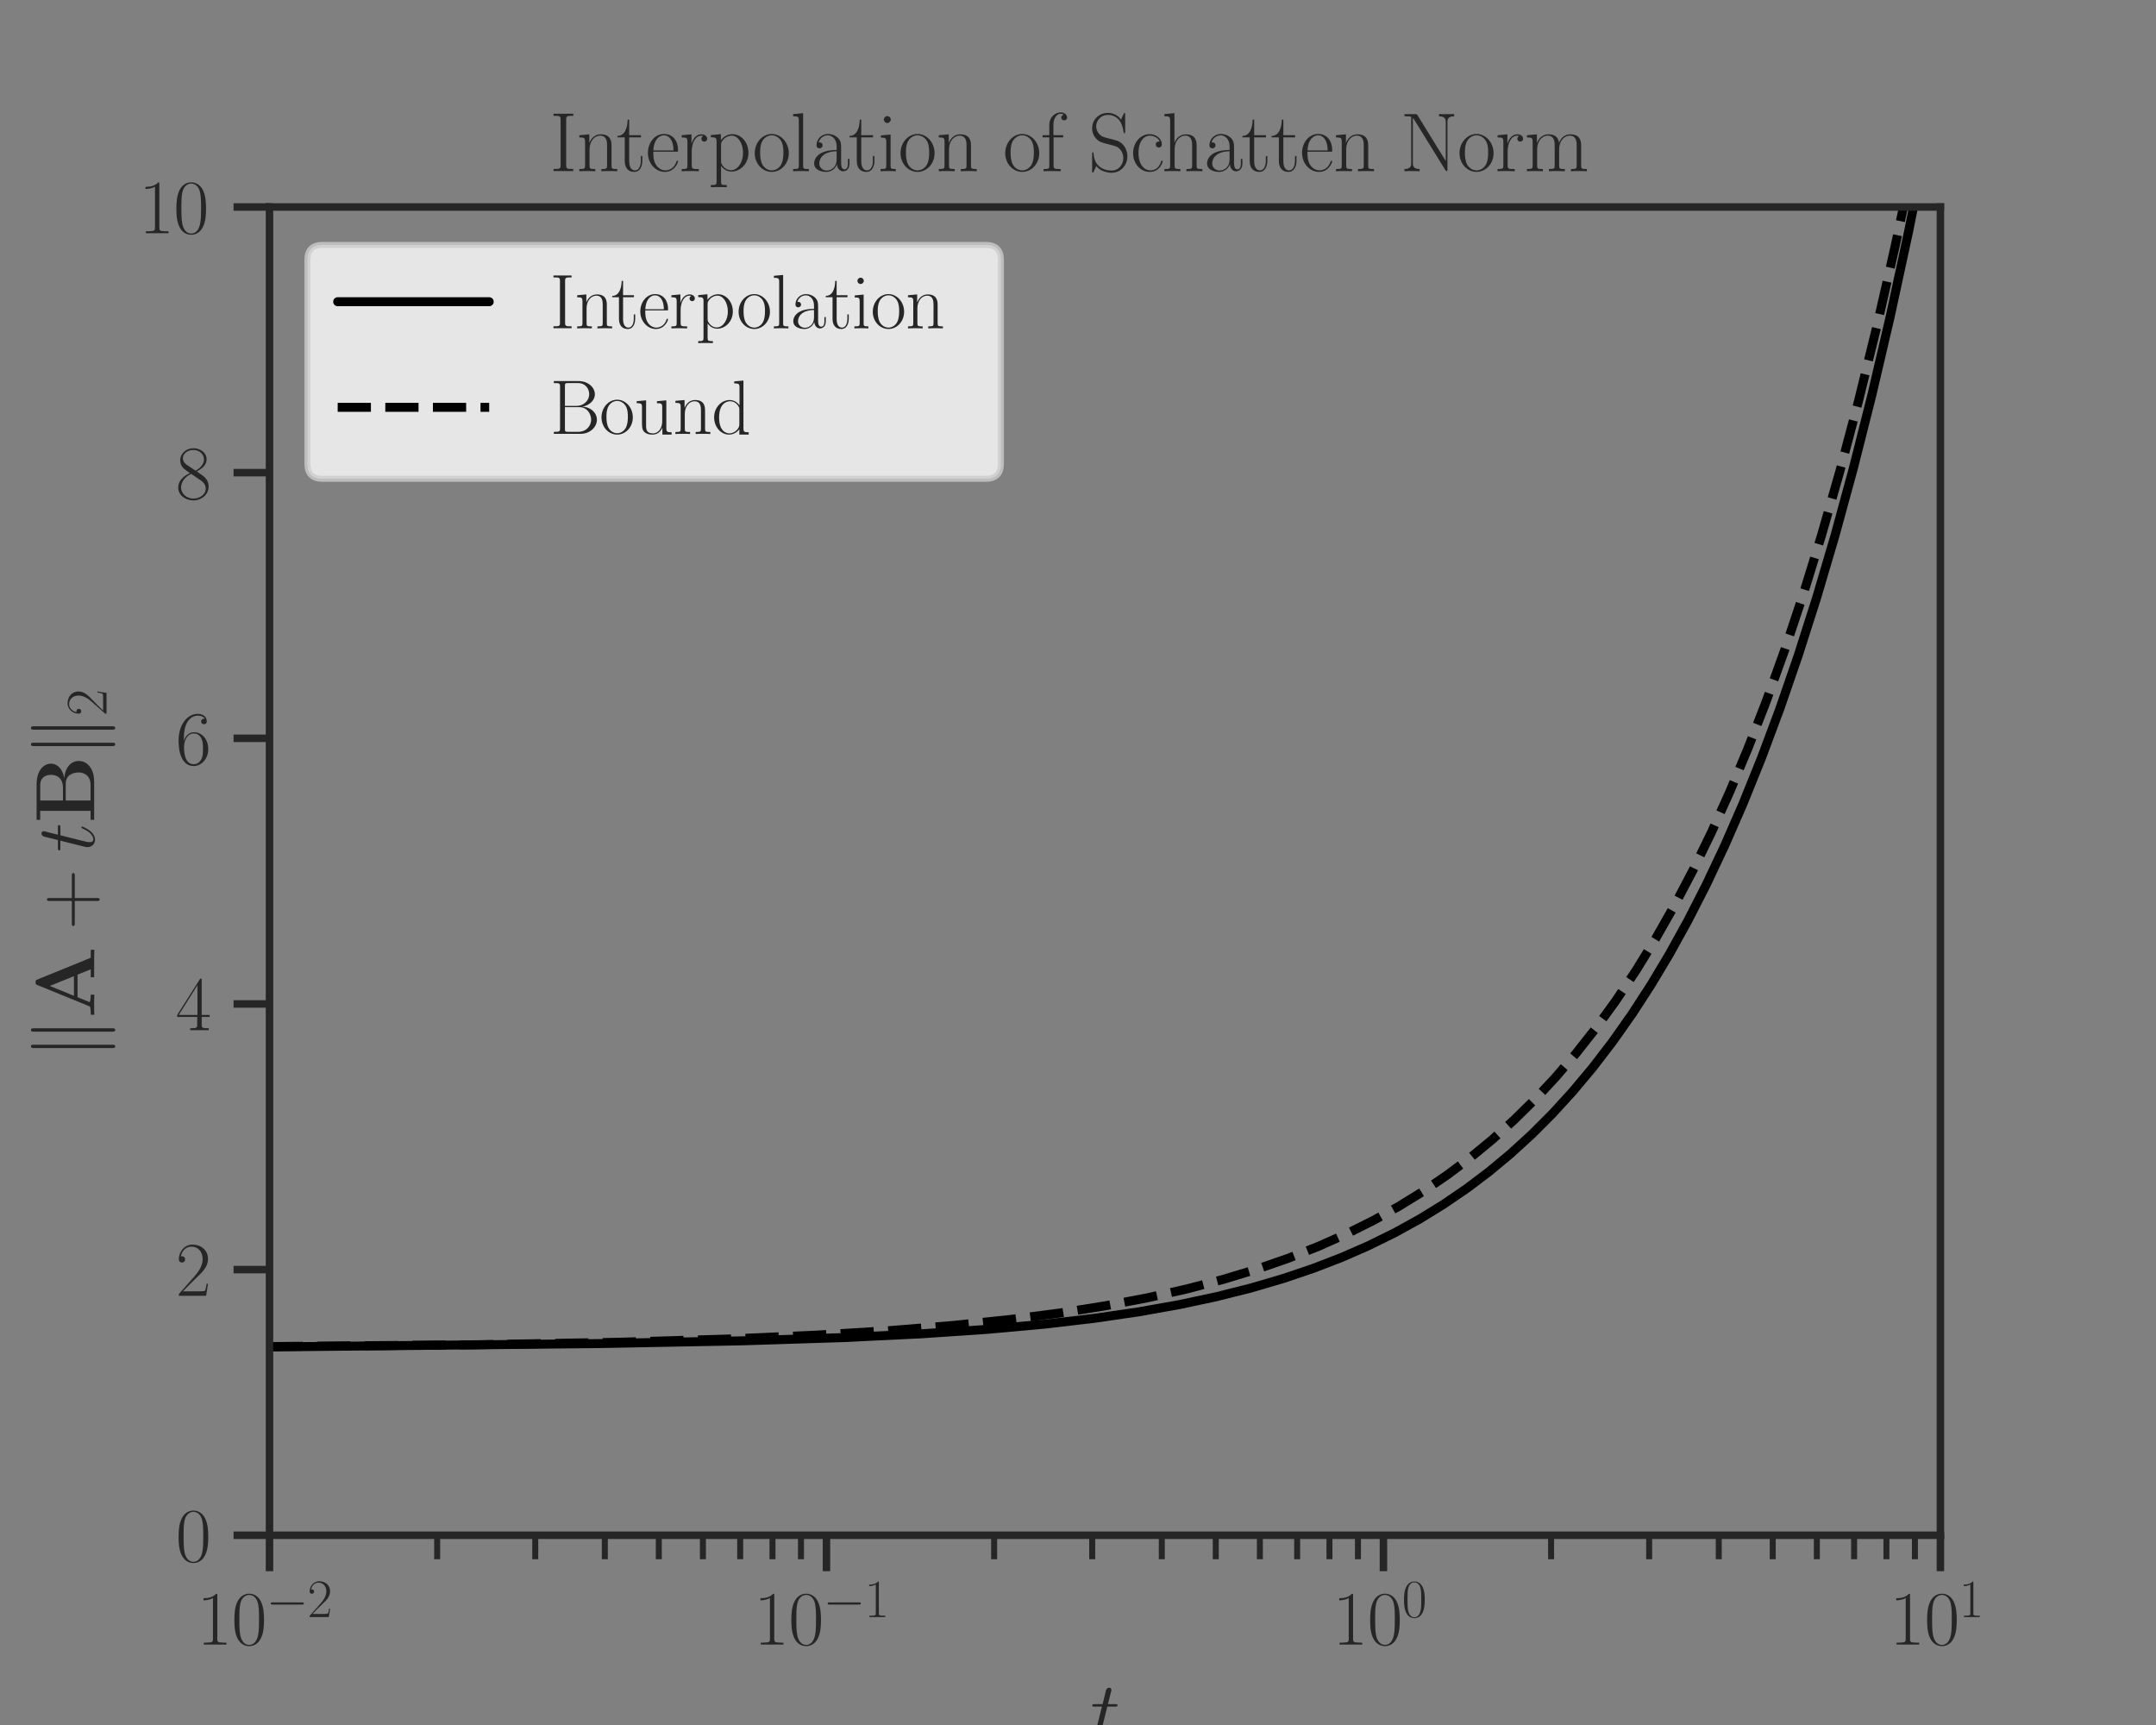 <?xml version="1.0" encoding="UTF-8" standalone="no"?>
<svg
   height="288pt"
   version="1.1"
   viewBox="0 0 360 288"
   width="360pt"
   id="svg506"
   sodipodi:docname="interpolate_chatten_bound.svg"
   inkscape:version="1.1.2 (0a00cf5339, 2022-02-04)"
   inkscape:export-filename="/home/sia/interpolate_chatten_bound.png"
   inkscape:export-xdpi="500"
   inkscape:export-ydpi="500"
   xmlns:inkscape="http://www.inkscape.org/namespaces/inkscape"
   xmlns:sodipodi="http://sodipodi.sourceforge.net/DTD/sodipodi-0.dtd"
   xmlns:xlink="http://www.w3.org/1999/xlink"
   xmlns="http://www.w3.org/2000/svg"
   xmlns:svg="http://www.w3.org/2000/svg"
   xmlns:rdf="http://www.w3.org/1999/02/22-rdf-syntax-ns#"
   xmlns:cc="http://creativecommons.org/ns#"
   xmlns:dc="http://purl.org/dc/elements/1.1/">
  <rect x="0" y="0" width="360" height="288" fill="#808080" stroke="none"/>
  <sodipodi:namedview
     id="namedview508"
     pagecolor="#ffffff"
     bordercolor="#666666"
     borderopacity="1.0"
     inkscape:pageshadow="2"
     inkscape:pageopacity="0.0"
     inkscape:pagecheckerboard="0"
     inkscape:document-units="pt"
     showgrid="false"
     inkscape:zoom="1.7760417"
     inkscape:cx="221.27859"
     inkscape:cy="192"
     inkscape:window-width="1920"
     inkscape:window-height="1006"
     inkscape:window-x="0"
     inkscape:window-y="25"
     inkscape:window-maximized="1"
     inkscape:current-layer="svg506" />
  <defs
     id="defs6">
    <style
       type="text/css"
       id="style4">*{stroke-linecap:butt;stroke-linejoin:round;}</style>
  </defs>
  <g
     id="patch_1"
     transform="translate(0,6)"
     style="fill:none;stroke:none">
    <path
       d="M 0,288 H 360 V 0 H 0 Z"
       style="fill:none;stroke:none"
       id="path8" />
  </g>
  <g
     id="matplotlib.axis_1">
    <g
       id="xtick_1">
      <g
         id="line2d_1">
        <defs
           id="defs15">
          <path
             d="M 0,0 V 6"
             id="m9ce6e51064"
             style="stroke:#262626;stroke-width:1.25" />
        </defs>
        <g
           id="g19">
          <use
             style="fill:#262626;stroke:#262626;stroke-width:1.25"
             x="45"
             xlink:href="#m9ce6e51064"
             y="256.32"
             id="use17"
             width="100%"
             height="100%" />
        </g>
      </g>
      <g
         id="text_1">
        <!-- $\mathdefault{10^{-2}}$ -->
        <g
           style="fill:#262626"
           transform="matrix(0.127,0,0,-0.127,32.841,274.572)"
           id="g36">
          <defs
             id="defs26">
            <path
               d="m 1702,4058 c 0,134 -6,134 -96,134 -249,-276 -627,-365 -985,-365 -19,0 -51,0 -58,-19 -6,-13 -6,-26 -6,-160 198,0 531,38 787,191 V 461 C 1344,236 1331,160 781,160 H 589 V 0 c 307,0 627,0 934,0 307,0 627,0 935,0 v 160 h -192 c -551,0 -564,70 -564,298 z"
               id="CMR17-31"
               transform="scale(0.016)" />
            <path
               d="m 2688,2025 c 0,391 -6,1055 -275,1566 -237,448 -615,607 -947,607 -308,0 -698,-140 -941,-601 C 269,3118 243,2524 243,2025 c 0,-364 7,-919 205,-1406 275,-658 768,-747 1018,-747 294,0 742,121 1004,728 192,442 218,959 218,1425 z M 1466,-26 c -410,0 -653,351 -743,838 -70,376 -70,926 -70,1284 0,492 0,901 83,1291 122,542 480,709 730,709 262,0 601,-173 723,-696 83,-364 89,-793 89,-1304 0,-416 0,-927 -76,-1304 C 2067,95 1690,-26 1466,-26 Z"
               id="CMR17-30"
               transform="scale(0.016)" />
            <path
               d="m 4218,1472 c 108,0 224,0 224,128 0,128 -116,128 -224,128 H 755 c -109,0 -224,0 -224,-128 0,-128 115,-128 224,-128 z"
               id="CMSY10-0"
               transform="scale(0.016)" />
            <path
               d="M 2669,989 H 2554 C 2490,536 2438,459 2413,420 2381,369 1920,369 1830,369 H 602 c 230,250 678,703 1222,1228 390,370 845,805 845,1438 0,755 -602,1189 -1274,1189 -704,0 -1133,-620 -1133,-1194 0,-250 186,-282 263,-282 64,0 256,39 256,262 0,197 -167,254 -256,254 -39,0 -77,-6 -103,-19 122,545 493,813 884,813 556,0 921,-441 921,-1023 0,-556 -326,-1035 -691,-1451 L 262,146 V 0 h 2253 z"
               id="CMR17-32"
               transform="scale(0.016)" />
          </defs>
          <use
             transform="scale(0.996)"
             xlink:href="#CMR17-31"
             id="use28"
             x="0"
             y="0"
             width="100%"
             height="100%" />
          <use
             transform="matrix(0.996,0,0,0.996,45.69,0)"
             xlink:href="#CMR17-30"
             id="use30"
             x="0"
             y="0"
             width="100%"
             height="100%" />
          <use
             transform="matrix(0.697,0,0,0.697,91.381,36.154)"
             xlink:href="#CMSY10-0"
             id="use32"
             x="0"
             y="0"
             width="100%"
             height="100%" />
          <use
             transform="matrix(0.697,0,0,0.697,145.622,36.154)"
             xlink:href="#CMR17-32"
             id="use34"
             x="0"
             y="0"
             width="100%"
             height="100%" />
        </g>
      </g>
    </g>
    <g
       id="xtick_2">
      <g
         id="line2d_2">
        <g
           id="g42">
          <use
             style="fill:#262626;stroke:#262626;stroke-width:1.25"
             x="138"
             xlink:href="#m9ce6e51064"
             y="256.32"
             id="use40"
             width="100%"
             height="100%" />
        </g>
      </g>
      <g
         id="text_2">
        <!-- $\mathdefault{10^{-1}}$ -->
        <g
           style="fill:#262626"
           transform="matrix(0.127,0,0,-0.127,125.841,274.572)"
           id="g53">
          <use
             transform="scale(0.996)"
             xlink:href="#CMR17-31"
             id="use45"
             x="0"
             y="0"
             width="100%"
             height="100%" />
          <use
             transform="matrix(0.996,0,0,0.996,45.69,0)"
             xlink:href="#CMR17-30"
             id="use47"
             x="0"
             y="0"
             width="100%"
             height="100%" />
          <use
             transform="matrix(0.697,0,0,0.697,91.381,36.154)"
             xlink:href="#CMSY10-0"
             id="use49"
             x="0"
             y="0"
             width="100%"
             height="100%" />
          <use
             transform="matrix(0.697,0,0,0.697,145.622,36.154)"
             xlink:href="#CMR17-31"
             id="use51"
             x="0"
             y="0"
             width="100%"
             height="100%" />
        </g>
      </g>
    </g>
    <g
       id="xtick_3">
      <g
         id="line2d_3">
        <g
           id="g59">
          <use
             style="fill:#262626;stroke:#262626;stroke-width:1.25"
             x="231"
             xlink:href="#m9ce6e51064"
             y="256.32"
             id="use57"
             width="100%"
             height="100%" />
        </g>
      </g>
      <g
         id="text_3">
        <!-- $\mathdefault{10^{0}}$ -->
        <g
           style="fill:#262626"
           transform="matrix(0.127,0,0,-0.127,222.487,274.572)"
           id="g68">
          <use
             transform="scale(0.996)"
             xlink:href="#CMR17-31"
             id="use62"
             x="0"
             y="0"
             width="100%"
             height="100%" />
          <use
             transform="matrix(0.996,0,0,0.996,45.69,0)"
             xlink:href="#CMR17-30"
             id="use64"
             x="0"
             y="0"
             width="100%"
             height="100%" />
          <use
             transform="matrix(0.697,0,0,0.697,91.381,36.154)"
             xlink:href="#CMR17-30"
             id="use66"
             x="0"
             y="0"
             width="100%"
             height="100%" />
        </g>
      </g>
    </g>
    <g
       id="xtick_4">
      <g
         id="line2d_4">
        <g
           id="g74">
          <use
             style="fill:#262626;stroke:#262626;stroke-width:1.25"
             x="324"
             xlink:href="#m9ce6e51064"
             y="256.32"
             id="use72"
             width="100%"
             height="100%" />
        </g>
      </g>
      <g
         id="text_4">
        <!-- $\mathdefault{10^{1}}$ -->
        <g
           style="fill:#262626"
           transform="matrix(0.127,0,0,-0.127,315.487,274.572)"
           id="g83">
          <use
             transform="scale(0.996)"
             xlink:href="#CMR17-31"
             id="use77"
             x="0"
             y="0"
             width="100%"
             height="100%" />
          <use
             transform="matrix(0.996,0,0,0.996,45.69,0)"
             xlink:href="#CMR17-30"
             id="use79"
             x="0"
             y="0"
             width="100%"
             height="100%" />
          <use
             transform="matrix(0.697,0,0,0.697,91.381,36.154)"
             xlink:href="#CMR17-31"
             id="use81"
             x="0"
             y="0"
             width="100%"
             height="100%" />
        </g>
      </g>
    </g>
    <g
       id="xtick_5">
      <g
         id="line2d_5">
        <defs
           id="defs88">
          <path
             d="M 0,0 V 4"
             id="mafb0319ab3"
             style="stroke:#262626" />
        </defs>
        <g
           id="g92">
          <use
             style="fill:#262626;stroke:#262626"
             x="72.996"
             xlink:href="#mafb0319ab3"
             y="256.32"
             id="use90"
             width="100%"
             height="100%" />
        </g>
      </g>
    </g>
    <g
       id="xtick_6">
      <g
         id="line2d_6">
        <g
           id="g98">
          <use
             style="fill:#262626;stroke:#262626"
             x="89.372"
             xlink:href="#mafb0319ab3"
             y="256.32"
             id="use96"
             width="100%"
             height="100%" />
        </g>
      </g>
    </g>
    <g
       id="xtick_7">
      <g
         id="line2d_7">
        <g
           id="g104">
          <use
             style="fill:#262626;stroke:#262626"
             x="100.992"
             xlink:href="#mafb0319ab3"
             y="256.32"
             id="use102"
             width="100%"
             height="100%" />
        </g>
      </g>
    </g>
    <g
       id="xtick_8">
      <g
         id="line2d_8">
        <g
           id="g110">
          <use
             style="fill:#262626;stroke:#262626"
             x="110.004"
             xlink:href="#mafb0319ab3"
             y="256.32"
             id="use108"
             width="100%"
             height="100%" />
        </g>
      </g>
    </g>
    <g
       id="xtick_9">
      <g
         id="line2d_9">
        <g
           id="g116">
          <use
             style="fill:#262626;stroke:#262626"
             x="117.368"
             xlink:href="#mafb0319ab3"
             y="256.32"
             id="use114"
             width="100%"
             height="100%" />
        </g>
      </g>
    </g>
    <g
       id="xtick_10">
      <g
         id="line2d_10">
        <g
           id="g122">
          <use
             style="fill:#262626;stroke:#262626"
             x="123.594"
             xlink:href="#mafb0319ab3"
             y="256.32"
             id="use120"
             width="100%"
             height="100%" />
        </g>
      </g>
    </g>
    <g
       id="xtick_11">
      <g
         id="line2d_11">
        <g
           id="g128">
          <use
             style="fill:#262626;stroke:#262626"
             x="128.987"
             xlink:href="#mafb0319ab3"
             y="256.32"
             id="use126"
             width="100%"
             height="100%" />
        </g>
      </g>
    </g>
    <g
       id="xtick_12">
      <g
         id="line2d_12">
        <g
           id="g134">
          <use
             style="fill:#262626;stroke:#262626"
             x="133.745"
             xlink:href="#mafb0319ab3"
             y="256.32"
             id="use132"
             width="100%"
             height="100%" />
        </g>
      </g>
    </g>
    <g
       id="xtick_13">
      <g
         id="line2d_13">
        <g
           id="g140">
          <use
             style="fill:#262626;stroke:#262626"
             x="165.996"
             xlink:href="#mafb0319ab3"
             y="256.32"
             id="use138"
             width="100%"
             height="100%" />
        </g>
      </g>
    </g>
    <g
       id="xtick_14">
      <g
         id="line2d_14">
        <g
           id="g146">
          <use
             style="fill:#262626;stroke:#262626"
             x="182.372"
             xlink:href="#mafb0319ab3"
             y="256.32"
             id="use144"
             width="100%"
             height="100%" />
        </g>
      </g>
    </g>
    <g
       id="xtick_15">
      <g
         id="line2d_15">
        <g
           id="g152">
          <use
             style="fill:#262626;stroke:#262626"
             x="193.992"
             xlink:href="#mafb0319ab3"
             y="256.32"
             id="use150"
             width="100%"
             height="100%" />
        </g>
      </g>
    </g>
    <g
       id="xtick_16">
      <g
         id="line2d_16">
        <g
           id="g158">
          <use
             style="fill:#262626;stroke:#262626"
             x="203.004"
             xlink:href="#mafb0319ab3"
             y="256.32"
             id="use156"
             width="100%"
             height="100%" />
        </g>
      </g>
    </g>
    <g
       id="xtick_17">
      <g
         id="line2d_17">
        <g
           id="g164">
          <use
             style="fill:#262626;stroke:#262626"
             x="210.368"
             xlink:href="#mafb0319ab3"
             y="256.32"
             id="use162"
             width="100%"
             height="100%" />
        </g>
      </g>
    </g>
    <g
       id="xtick_18">
      <g
         id="line2d_18">
        <g
           id="g170">
          <use
             style="fill:#262626;stroke:#262626"
             x="216.594"
             xlink:href="#mafb0319ab3"
             y="256.32"
             id="use168"
             width="100%"
             height="100%" />
        </g>
      </g>
    </g>
    <g
       id="xtick_19">
      <g
         id="line2d_19">
        <g
           id="g176">
          <use
             style="fill:#262626;stroke:#262626"
             x="221.987"
             xlink:href="#mafb0319ab3"
             y="256.32"
             id="use174"
             width="100%"
             height="100%" />
        </g>
      </g>
    </g>
    <g
       id="xtick_20">
      <g
         id="line2d_20">
        <g
           id="g182">
          <use
             style="fill:#262626;stroke:#262626"
             x="226.745"
             xlink:href="#mafb0319ab3"
             y="256.32"
             id="use180"
             width="100%"
             height="100%" />
        </g>
      </g>
    </g>
    <g
       id="xtick_21">
      <g
         id="line2d_21">
        <g
           id="g188">
          <use
             style="fill:#262626;stroke:#262626"
             x="258.996"
             xlink:href="#mafb0319ab3"
             y="256.32"
             id="use186"
             width="100%"
             height="100%" />
        </g>
      </g>
    </g>
    <g
       id="xtick_22">
      <g
         id="line2d_22">
        <g
           id="g194">
          <use
             style="fill:#262626;stroke:#262626"
             x="275.372"
             xlink:href="#mafb0319ab3"
             y="256.32"
             id="use192"
             width="100%"
             height="100%" />
        </g>
      </g>
    </g>
    <g
       id="xtick_23">
      <g
         id="line2d_23">
        <g
           id="g200">
          <use
             style="fill:#262626;stroke:#262626"
             x="286.992"
             xlink:href="#mafb0319ab3"
             y="256.32"
             id="use198"
             width="100%"
             height="100%" />
        </g>
      </g>
    </g>
    <g
       id="xtick_24">
      <g
         id="line2d_24">
        <g
           id="g206">
          <use
             style="fill:#262626;stroke:#262626"
             x="296.004"
             xlink:href="#mafb0319ab3"
             y="256.32"
             id="use204"
             width="100%"
             height="100%" />
        </g>
      </g>
    </g>
    <g
       id="xtick_25">
      <g
         id="line2d_25">
        <g
           id="g212">
          <use
             style="fill:#262626;stroke:#262626"
             x="303.368"
             xlink:href="#mafb0319ab3"
             y="256.32"
             id="use210"
             width="100%"
             height="100%" />
        </g>
      </g>
    </g>
    <g
       id="xtick_26">
      <g
         id="line2d_26">
        <g
           id="g218">
          <use
             style="fill:#262626;stroke:#262626"
             x="309.594"
             xlink:href="#mafb0319ab3"
             y="256.32"
             id="use216"
             width="100%"
             height="100%" />
        </g>
      </g>
    </g>
    <g
       id="xtick_27">
      <g
         id="line2d_27">
        <g
           id="g224">
          <use
             style="fill:#262626;stroke:#262626"
             x="314.987"
             xlink:href="#mafb0319ab3"
             y="256.32"
             id="use222"
             width="100%"
             height="100%" />
        </g>
      </g>
    </g>
    <g
       id="xtick_28">
      <g
         id="line2d_28">
        <g
           id="g230">
          <use
             style="fill:#262626;stroke:#262626"
             x="319.745"
             xlink:href="#mafb0319ab3"
             y="256.32"
             id="use228"
             width="100%"
             height="100%" />
        </g>
      </g>
    </g>
    <g
       id="text_5">
      <!-- $t$ -->
      <g
         style="fill:#262626"
         transform="matrix(0.138,0,0,-0.138,182.069,290.57)"
         id="g239">
        <defs
           id="defs235">
          <path
             d="m 1286,2566 h 589 c 122,0 186,0 186,115 0,71 -39,71 -167,71 h -563 l 237,940 c 26,89 26,102 26,148 0,103 -84,160 -167,160 -51,0 -198,-19 -249,-225 L 928,2752 H 326 c -128,0 -185,0 -185,-122 0,-64 45,-64 166,-64 H 877 L 454,881 C 403,658 384,594 384,511 384,211 595,-64 954,-64 c 646,0 992,932 992,976 0,39 -26,58 -64,58 -13,0 -39,0 -52,-26 -6,-6 -12,-13 -57,-115 C 1638,511 1344,64 973,64 781,64 768,224 768,364 c 0,6 0,128 19,204 z"
             id="CMMI12-74"
             transform="scale(0.016)" />
        </defs>
        <use
           transform="scale(0.996)"
           xlink:href="#CMMI12-74"
           id="use237"
           x="0"
           y="0"
           width="100%"
           height="100%" />
      </g>
    </g>
  </g>
  <g
     id="matplotlib.axis_2">
    <g
       id="ytick_1">
      <g
         id="line2d_29">
        <defs
           id="defs244">
          <path
             d="M 0,0 H -6"
             id="mb60e473371"
             style="stroke:#262626;stroke-width:1.25" />
        </defs>
        <g
           id="g248">
          <use
             style="fill:#262626;stroke:#262626;stroke-width:1.25"
             x="45"
             xlink:href="#mb60e473371"
             y="256.32"
             id="use246"
             width="100%"
             height="100%" />
        </g>
      </g>
      <g
         id="text_6">
        <!-- $\mathdefault{0}$ -->
        <g
           style="fill:#262626"
           transform="matrix(0.127,0,0,-0.127,29.33,260.696)"
           id="g253">
          <use
             transform="scale(0.996)"
             xlink:href="#CMR17-30"
             id="use251"
             x="0"
             y="0"
             width="100%"
             height="100%" />
        </g>
      </g>
    </g>
    <g
       id="ytick_2">
      <g
         id="line2d_30">
        <g
           id="g259">
          <use
             style="fill:#262626;stroke:#262626;stroke-width:1.25"
             x="45"
             xlink:href="#mb60e473371"
             y="211.968"
             id="use257"
             width="100%"
             height="100%" />
        </g>
      </g>
      <g
         id="text_7">
        <!-- $\mathdefault{2}$ -->
        <g
           style="fill:#262626"
           transform="matrix(0.127,0,0,-0.127,29.33,216.344)"
           id="g264">
          <use
             transform="scale(0.996)"
             xlink:href="#CMR17-32"
             id="use262"
             x="0"
             y="0"
             width="100%"
             height="100%" />
        </g>
      </g>
    </g>
    <g
       id="ytick_3">
      <g
         id="line2d_31">
        <g
           id="g270">
          <use
             style="fill:#262626;stroke:#262626;stroke-width:1.25"
             x="45"
             xlink:href="#mb60e473371"
             y="167.616"
             id="use268"
             width="100%"
             height="100%" />
        </g>
      </g>
      <g
         id="text_8">
        <!-- $\mathdefault{4}$ -->
        <g
           style="fill:#262626"
           transform="matrix(0.127,0,0,-0.127,29.33,171.992)"
           id="g278">
          <defs
             id="defs274">
            <path
               d="m 2150,4122 c 0,134 -6,134 -121,134 L 128,1254 V 1088 H 1779 V 457 c 0,-233 -13,-297 -461,-297 H 1197 V 0 c 205,0 550,0 768,0 217,0 563,0 768,0 v 160 h -122 c -448,0 -461,64 -461,297 v 631 h 653 v 166 H 2150 Z M 1798,3703 V 1254 H 256 Z"
               id="CMR17-34"
               transform="scale(0.016)" />
          </defs>
          <use
             transform="scale(0.996)"
             xlink:href="#CMR17-34"
             id="use276"
             x="0"
             y="0"
             width="100%"
             height="100%" />
        </g>
      </g>
    </g>
    <g
       id="ytick_4">
      <g
         id="line2d_32">
        <g
           id="g284">
          <use
             style="fill:#262626;stroke:#262626;stroke-width:1.25"
             x="45"
             xlink:href="#mb60e473371"
             y="123.264"
             id="use282"
             width="100%"
             height="100%" />
        </g>
      </g>
      <g
         id="text_9">
        <!-- $\mathdefault{6}$ -->
        <g
           style="fill:#262626"
           transform="matrix(0.127,0,0,-0.127,29.33,127.64)"
           id="g292">
          <defs
             id="defs288">
            <path
               d="m 678,2176 c 0,1514 717,1856 1133,1856 135,0 461,-23 589,-256 -102,0 -294,0 -294,-223 0,-172 140,-230 230,-230 58,0 230,25 230,237 0,394 -320,619 -761,619 -762,0 -1562,-789 -1562,-2195 0,-1731 723,-2112 1235,-2112 621,0 1210,555 1210,1411 0,798 -518,1379 -1171,1379 -391,0 -679,-255 -839,-702 z M 1478,25 c -787,0 -787,1175 -787,1411 0,460 218,1124 813,1124 109,0 422,0 634,-440 115,-250 115,-511 115,-831 0,-345 0,-599 -135,-855 C 1978,171 1773,25 1478,25 Z"
               id="CMR17-36"
               transform="scale(0.016)" />
          </defs>
          <use
             transform="scale(0.996)"
             xlink:href="#CMR17-36"
             id="use290"
             x="0"
             y="0"
             width="100%"
             height="100%" />
        </g>
      </g>
    </g>
    <g
       id="ytick_5">
      <g
         id="line2d_33">
        <g
           id="g298">
          <use
             style="fill:#262626;stroke:#262626;stroke-width:1.25"
             x="45"
             xlink:href="#mb60e473371"
             y="78.912"
             id="use296"
             width="100%"
             height="100%" />
        </g>
      </g>
      <g
         id="text_10">
        <!-- $\mathdefault{8}$ -->
        <g
           style="fill:#262626"
           transform="matrix(0.127,0,0,-0.127,29.33,83.288)"
           id="g306">
          <defs
             id="defs302">
            <path
               d="m 1741,2264 c 403,203 813,509 813,999 0,578 -564,916 -1082,916 -582,0 -1094,-420 -1094,-999 0,-159 38,-433 288,-675 64,-63 332,-254 505,-375 C 883,1983 211,1634 211,934 211,279 838,-128 1459,-128 c 685,0 1261,490 1261,1138 0,580 -390,847 -646,1019 z m -839,558 c -51,32 -307,229 -307,529 0,388 403,681 864,681 506,0 877,-356 877,-770 0,-593 -666,-931 -698,-931 -6,0 -12,0 -64,39 z M 2080,1519 c 96,-70 403,-279 403,-668 C 2483,381 2010,25 1472,25 890,25 448,438 448,940 c 0,503 390,922 832,1120 z"
               id="CMR17-38"
               transform="scale(0.016)" />
          </defs>
          <use
             transform="scale(0.996)"
             xlink:href="#CMR17-38"
             id="use304"
             x="0"
             y="0"
             width="100%"
             height="100%" />
        </g>
      </g>
    </g>
    <g
       id="ytick_6">
      <g
         id="line2d_34">
        <g
           id="g312">
          <use
             style="fill:#262626;stroke:#262626;stroke-width:1.25"
             x="45"
             xlink:href="#mb60e473371"
             y="34.56"
             id="use310"
             width="100%"
             height="100%" />
        </g>
      </g>
      <g
         id="text_11">
        <!-- $\mathdefault{10}$ -->
        <g
           style="fill:#262626"
           transform="matrix(0.127,0,0,-0.127,23.16,38.936)"
           id="g319">
          <use
             transform="scale(0.996)"
             xlink:href="#CMR17-31"
             id="use315"
             x="0"
             y="0"
             width="100%"
             height="100%" />
          <use
             transform="matrix(0.996,0,0,0.996,45.69,0)"
             xlink:href="#CMR17-30"
             id="use317"
             x="0"
             y="0"
             width="100%"
             height="100%" />
        </g>
      </g>
    </g>
    <g
       id="text_12">
      <!-- $\Vert \mathbf{A} + t \mathbf{B} \Vert_{2}$ -->
      <g
         style="fill:#262626"
         transform="matrix(0,-0.138,-0.138,0,15.723,176.846)"
         id="g343">
        <defs
           id="defs327">
          <path
             d="m 1103,4582 c 0,103 0,218 -128,218 -128,0 -128,-141 -128,-237 v -5926 c 0,-103 0,-237 128,-237 128,0 128,115 128,218 z m 1248,-19 c 0,103 0,237 -128,237 -128,0 -128,-115 -128,-218 v -5964 c 0,-103 0,-218 128,-218 128,0 128,141 128,237 z"
             id="CMSY10-6b"
             transform="scale(0.016)" />
          <path
             d="m 2931,4301 c -45,115 -57,147 -211,147 -160,0 -173,-32 -218,-147 L 915,413 C 870,311 870,299 691,279 531,260 506,260 365,260 H 250 V -13 C 416,0 800,0 986,0 c 172,0 640,0 787,-13 v 273 c -141,0 -384,0 -563,71 19,59 19,71 32,97 l 339,834 H 3296 L 3699,260 H 3098 V 0 c 204,0 825,0 1068,0 205,0 858,0 1018,-13 V 260 H 4576 Z M 2438,3367 3181,1536 H 1690 Z"
             id="CMBX12-41"
             transform="scale(0.016)" />
          <path
             d="m 2413,1472 h 1696 c 89,0 198,0 198,108 0,115 -102,115 -198,115 H 2413 v 1691 c 0,89 0,198 -109,198 -115,0 -115,-102 -115,-198 V 1695 H 493 c -90,0 -199,0 -199,-108 0,-115 103,-115 199,-115 H 2189 V -218 c 0,-89 0,-198 109,-198 115,0 115,102 115,198 z"
             id="CMR17-2b"
             transform="scale(0.016)" />
          <path
             d="M 250,4370 V 4096 H 928 V 273 H 250 V 0 h 2892 c 1056,0 1575,565 1575,1174 0,604 -531,1042 -1306,1099 922,173 1101,697 1101,997 0,588 -538,1100 -1562,1100 z M 1715,2368 v 1728 h 1159 c 659,0 793,-499 793,-820 0,-448 -249,-908 -998,-908 z m 0,-2095 v 1885 h 1274 c 749,0 857,-686 857,-971 0,-400 -217,-914 -953,-914 z"
             id="CMBX12-42"
             transform="scale(0.016)" />
        </defs>
        <use
           transform="scale(0.996)"
           xlink:href="#CMSY10-6b"
           id="use329"
           x="0"
           y="0"
           width="100%"
           height="100%" />
        <use
           transform="matrix(0.996,0,0,0.996,49.813,0)"
           xlink:href="#CMBX12-41"
           id="use331"
           x="0"
           y="0"
           width="100%"
           height="100%" />
        <use
           transform="matrix(0.996,0,0,0.996,156.589,0)"
           xlink:href="#CMR17-2b"
           id="use333"
           x="0"
           y="0"
           width="100%"
           height="100%" />
        <use
           transform="matrix(0.996,0,0,0.996,250.443,0)"
           xlink:href="#CMMI12-74"
           id="use335"
           x="0"
           y="0"
           width="100%"
           height="100%" />
        <use
           transform="matrix(0.996,0,0,0.996,285.669,0)"
           xlink:href="#CMBX12-42"
           id="use337"
           x="0"
           y="0"
           width="100%"
           height="100%" />
        <use
           transform="matrix(0.996,0,0,0.996,365.347,0)"
           xlink:href="#CMSY10-6b"
           id="use339"
           x="0"
           y="0"
           width="100%"
           height="100%" />
        <use
           transform="matrix(0.697,0,0,0.697,415.161,-14.944)"
           xlink:href="#CMR17-32"
           id="use341"
           x="0"
           y="0"
           width="100%"
           height="100%" />
      </g>
    </g>
  </g>
  <g
     id="line2d_35">
    <path
       clip-path="url(#p21b6207d47)"
       d="m 45,224.88 55.297,-0.564 23.739,-0.458 16.757,-0.537 13.126,-0.635 10.892,-0.739 9.495,-0.861 8.378,-0.978 7.541,-1.102 6.703,-1.195 6.144,-1.31 5.865,-1.476 5.306,-1.557 5.027,-1.698 4.748,-1.831 4.468,-1.952 4.468,-2.201 4.189,-2.317 3.91,-2.409 3.91,-2.673 3.631,-2.742 3.631,-3.017 3.631,-3.32 3.351,-3.358 3.351,-3.665 3.351,-3.999 3.351,-4.364 3.351,-4.76 3.072,-4.741 3.072,-5.132 3.072,-5.554 3.072,-6.011 3.072,-6.504 3.072,-7.036 3.072,-7.611 3.072,-8.231 3.072,-8.901 3.072,-9.625 3.072,-10.406 3.072,-11.249 3.072,-12.159 3.072,-13.141 3.072,-14.201 3.072,-15.345 L 324,11.388 v 0"
       style="fill:none;stroke:#000000;stroke-width:1.5;stroke-linecap:round"
       id="path347" />
  </g>
  <g
     id="line2d_36">
    <path
       clip-path="url(#p21b6207d47)"
       d="m 45,224.816 34.631,-0.301 23.739,-0.418 18.153,-0.534 14.802,-0.653 12.288,-0.757 10.613,-0.867 9.495,-0.994 8.378,-1.094 7.541,-1.198 6.982,-1.328 6.423,-1.442 6.144,-1.611 5.586,-1.693 5.306,-1.841 5.027,-1.982 4.748,-2.112 4.468,-2.228 4.189,-2.325 4.189,-2.579 3.91,-2.661 3.91,-2.931 3.631,-2.988 3.631,-3.269 3.631,-3.577 3.351,-3.6 3.351,-3.911 3.351,-4.249 3.351,-4.617 3.351,-5.016 3.351,-5.45 3.072,-5.41 3.072,-5.837 3.072,-6.298 3.072,-6.796 3.072,-7.333 3.072,-7.913 3.072,-8.538 3.072,-9.213 3.072,-9.941 3.072,-10.726 3.072,-11.574 3.072,-12.489 3.072,-13.476 3.072,-14.541 L 322.604,10.813 324,3.278 v 0"
       style="fill:none;stroke:#000000;stroke-width:1.5;stroke-dasharray:5.55, 2.4;stroke-dashoffset:0"
       id="path350" />
  </g>
  <g
     id="patch_3">
    <path
       d="M 45,256.32 V 34.56"
       style="fill:none;stroke:#262626;stroke-width:1.25;stroke-linecap:square;stroke-linejoin:miter"
       id="path353" />
  </g>
  <g
     id="patch_4">
    <path
       d="M 324,256.32 V 34.56"
       style="fill:none;stroke:#262626;stroke-width:1.25;stroke-linecap:square;stroke-linejoin:miter"
       id="path356" />
  </g>
  <g
     id="patch_5">
    <path
       d="M 45,256.32 H 324"
       style="fill:none;stroke:#262626;stroke-width:1.25;stroke-linecap:square;stroke-linejoin:miter"
       id="path359" />
  </g>
  <g
     id="patch_6">
    <path
       d="M 45,34.56 H 324"
       style="fill:none;stroke:#262626;stroke-width:1.25;stroke-linecap:square;stroke-linejoin:miter"
       id="path362" />
  </g>
  <g
     id="text_13">
    <!-- Interpolation of Schatten Norm -->
    <g
       style="fill:#262626"
       transform="matrix(0.138,0,0,-0.138,91.767,28.56)"
       id="g437">
      <defs
         id="defs381">
        <path
           d="m 1261,3905 c 0,287 77,287 537,287 v 160 c -204,0 -531,0 -748,0 -218,0 -544,0 -749,0 v -160 c 461,0 537,0 537,-287 V 447 C 838,160 762,160 301,160 V 0 c 205,0 531,0 749,0 217,0 544,0 748,0 v 160 c -460,0 -537,0 -537,287 z"
           id="CMR17-49"
           transform="scale(0.016)" />
        <path
           d="m 2656,1933 c 0,326 -64,857 -819,857 -506,0 -768,-390 -864,-646 h -7 v 646 l -755,-70 v -166 c 378,0 435,-39 435,-346 V 428 C 646,184 621,153 211,153 V -13 C 365,0 646,0 813,0 c 166,0 454,0 608,-13 v 166 c -410,0 -435,25 -435,275 v 1230 c 0,589 358,1030 806,1030 474,0 525,-422 525,-730 V 428 c 0,-244 -26,-275 -435,-275 V -13 c 153,13 435,13 601,13 167,0 455,0 608,-13 v 166 c -409,0 -435,25 -435,275 z"
           id="CMR17-6e"
           transform="scale(0.016)" />
        <path
           d="m 966,2560 h 896 v 165 H 966 V 3904 H 851 C 838,3245 614,2668 70,2668 V 2560 H 627 V 771 c 0,-121 0,-835 743,-835 377,0 595,370 595,841 v 363 H 1850 V 783 C 1850,344 1677,51 1408,51 1222,51 966,178 966,758 Z"
           id="CMR17-74"
           transform="scale(0.016)" />
        <path
           d="m 2438,1472 c 26,26 26,39 26,104 0,662 -346,1240 -1075,1240 C 710,2816 173,2169 173,1383 173,551 781,-64 1459,-64 c 717,0 999,671 999,804 0,44 -39,44 -52,44 -44,0 -51,-13 -76,-88 C 2189,265 1837,51 1504,51 1229,51 954,203 781,480 582,803 582,1176 582,1472 Z m -1849,96 c 45,937 537,1146 793,1146 436,0 730,-417 736,-1146 z"
           id="CMR17-65"
           transform="scale(0.016)" />
        <path
           d="m 960,1497 c 0,615 262,1191 742,1191 45,0 90,-6 135,-26 0,0 -141,-45 -141,-210 0,-154 122,-218 218,-218 76,0 217,45 217,224 0,205 -205,332 -422,332 -487,0 -698,-473 -762,-697 h -6 v 697 l -743,-70 v -166 c 378,0 436,-39 436,-346 V 428 C 634,184 608,153 198,153 V -13 C 352,0 646,0 813,0 c 185,0 512,0 685,-13 v 166 c -461,0 -538,0 -538,287 z"
           id="CMR17-72"
           transform="scale(0.016)" />
        <path
           d="m 1408,-1063 c -410,0 -435,26 -435,274 V 402 c 185,-268 454,-440 793,-440 640,0 1287,561 1287,1426 0,803 -557,1414 -1216,1414 -384,0 -698,-210 -877,-464 v 464 l -762,-70 v -165 c 378,0 436,-39 436,-344 V -789 c 0,-242 -26,-274 -436,-274 v -165 c 154,12 436,12 602,12 166,0 454,0 608,-12 z M 973,2012 c 0,90 0,223 249,459 32,26 250,217 570,217 467,0 851,-580 851,-1306 C 2643,656 2234,64 1728,64 1498,64 1248,172 1056,472 973,612 973,650 973,752 Z"
           id="CMR17-70"
           transform="scale(0.016)" />
        <path
           d="m 2758,1356 c 0,820 -595,1460 -1292,1460 C 768,2816 173,2176 173,1356 173,551 768,-64 1466,-64 c 697,0 1292,615 1292,1420 z M 1466,51 c -301,0 -557,179 -704,429 -160,287 -180,646 -180,928 0,269 13,602 180,890 128,211 377,416 704,416 288,0 531,-160 684,-384 199,-301 199,-723 199,-922 0,-250 -13,-633 -186,-941 C 1984,173 1709,51 1466,51 Z"
           id="CMR17-6f"
           transform="scale(0.016)" />
        <path
           d="m 979,4396 -761,-70 v -166 c 377,0 435,-38 435,-343 V 426 C 653,184 627,153 218,153 V -13 C 371,0 653,0 813,0 c 166,0 448,0 601,-13 v 166 c -409,0 -435,25 -435,273 z"
           id="CMR17-6c"
           transform="scale(0.016)" />
        <path
           d="m 2304,1653 c 0,419 0,641 -269,890 -237,209 -512,273 -729,273 -506,0 -871,-409 -871,-845 0,-243 192,-243 231,-243 83,0 230,50 230,226 0,158 -122,227 -230,227 -26,0 -58,-7 -77,-13 134,424 480,546 704,546 320,0 672,-285 672,-829 V 1600 C 1587,1600 1133,1549 774,1357 371,1133 256,813 256,570 256,77 832,-64 1171,-64 c 352,0 679,203 819,575 13,-278 192,-529 474,-529 134,0 474,88 474,585 V 920 H 2822 V 562 c 0,-384 -172,-434 -256,-434 -262,0 -262,330 -262,610 z M 1965,870 C 1965,317 1568,38 1216,38 896,38 646,275 646,570 c 0,191 84,530 455,735 307,173 659,199 864,199 z"
           id="CMR17-61"
           transform="scale(0.016)" />
        <path
           d="m 992,3909 c 0,140 -115,261 -262,261 -141,0 -263,-114 -263,-261 0,-140 115,-261 263,-261 140,0 262,115 262,261 z M 243,2706 v -165 c 359,0 410,-39 410,-344 V 427 C 653,184 627,153 218,153 V -13 C 371,0 646,0 806,0 c 154,0 416,0 564,-13 v 166 c -378,0 -391,38 -391,267 v 2356 z"
           id="CMR17-69"
           transform="scale(0.016)" />
        <path
           d="m 979,2560 h 730 v 165 H 966 v 769 c 0,528 269,858 544,858 84,0 180,-25 244,-70 -52,-13 -186,-57 -186,-215 0,-166 128,-217 218,-217 89,0 217,51 217,217 0,241 -230,387 -486,387 -365,0 -864,-298 -864,-973 V 2725 H 141 V 2560 H 653 V 427 C 653,184 627,153 218,153 V -13 C 371,0 666,0 832,0 c 186,0 512,0 685,-13 v 166 c -461,0 -538,0 -538,286 z"
           id="CMR17-66"
           transform="scale(0.016)" />
        <path
           d="m 2803,4290 c 0,114 -6,121 -45,121 -38,0 -51,-26 -76,-83 l -192,-421 c -244,350 -615,509 -1018,509 -653,0 -1178,-515 -1178,-1163 0,-197 45,-477 263,-743 237,-292 461,-343 973,-477 192,-51 512,-134 576,-159 364,-152 556,-533 556,-889 C 2662,527 2336,38 1779,38 1094,38 454,419 410,1311 c -7,102 -13,108 -58,108 -51,0 -58,-6 -58,-134 V -1 c 0,-114 7,-121 45,-121 45,0 58,32 147,230 7,19 7,32 128,273 320,-420 858,-509 1165,-509 698,0 1191,579 1191,1252 0,330 -122,584 -192,699 -269,407 -557,483 -864,559 -45,20 -58,20 -416,108 -346,89 -493,134 -653,306 -179,196 -243,400 -243,603 0,413 332,864 876,864 679,0 1101,-477 1197,-1270 19,-115 26,-121 71,-121 57,0 57,19 57,127 z"
           id="CMR17-53"
           transform="scale(0.016)" />
        <path
           d="m 2234,2240 c -122,0 -301,0 -301,-223 0,-179 147,-230 230,-230 45,0 231,20 231,237 0,443 -436,779 -928,779 C 787,2803 211,2178 211,1363 211,516 813,-64 1466,-64 c 793,0 992,741 992,812 0,26 -7,45 -52,45 -44,0 -51,-6 -76,-90 C 2163,180 1798,51 1523,51 1114,51 621,427 621,1369 c 0,969 473,1319 851,1319 250,0 621,-115 762,-448 z"
           id="CMR17-63"
           transform="scale(0.016)" />
        <path
           d="m 2656,1933 c 0,326 -64,857 -819,857 -525,0 -781,-422 -858,-633 h -6 v 2239 l -762,-70 v -166 c 378,0 435,-38 435,-343 V 426 C 646,184 621,153 211,153 V -13 C 365,0 646,0 813,0 c 166,0 454,0 608,-13 v 166 c -410,0 -435,25 -435,275 v 1230 c 0,589 358,1030 806,1030 474,0 525,-422 525,-730 V 428 c 0,-244 -26,-275 -435,-275 V -13 c 153,13 435,13 601,13 167,0 455,0 608,-13 v 166 c -409,0 -435,25 -435,275 z"
           id="CMR17-68"
           transform="scale(0.016)" />
        <path
           d="m 1312,4250 c -45,70 -51,70 -173,70 H 326 v -160 h 122 c 256,0 371,-31 390,-38 V 610 C 838,451 838,153 326,153 V -13 C 474,0 742,0 902,0 c 160,0 429,0 576,-13 V 153 C 966,153 966,451 966,610 v 3423 c 45,-38 45,-51 90,-114 L 3430,76 c 45,-76 64,-76 96,-76 64,0 64,19 64,139 v 3566 c 0,158 0,455 512,455 v 166 c -147,-6 -416,-6 -576,-6 -160,0 -428,0 -576,6 v -166 c 512,0 512,-298 512,-457 V 763 Z"
           id="CMR17-4e"
           transform="scale(0.016)" />
        <path
           d="m 4326,1933 c 0,319 -57,857 -819,857 -435,0 -736,-294 -851,-639 h -6 c -77,525 -455,639 -813,639 -506,0 -768,-390 -864,-646 h -7 v 646 l -755,-70 v -166 c 378,0 435,-39 435,-346 V 428 C 646,184 621,153 211,153 V -13 C 365,0 646,0 813,0 c 166,0 454,0 608,-13 v 166 c -410,0 -435,25 -435,275 v 1230 c 0,589 358,1030 806,1030 474,0 525,-422 525,-730 V 428 c 0,-244 -26,-275 -435,-275 V -13 c 153,13 435,13 601,13 167,0 455,0 608,-13 v 166 c -409,0 -435,25 -435,275 v 1230 c 0,589 358,1030 806,1030 474,0 525,-422 525,-730 V 428 c 0,-244 -25,-275 -435,-275 V -13 c 154,13 435,13 602,13 166,0 454,0 608,-13 v 166 c -410,0 -436,25 -436,275 z"
           id="CMR17-6d"
           transform="scale(0.016)" />
      </defs>
      <use
         transform="scale(0.996)"
         xlink:href="#CMR17-49"
         id="use383"
         x="0"
         y="0"
         width="100%"
         height="100%" />
      <use
         transform="matrix(0.996,0,0,0.996,32.638,0)"
         xlink:href="#CMR17-6e"
         id="use385"
         x="0"
         y="0"
         width="100%"
         height="100%" />
      <use
         transform="matrix(0.996,0,0,0.996,80.931,0)"
         xlink:href="#CMR17-74"
         id="use387"
         x="0"
         y="0"
         width="100%"
         height="100%" />
      <use
         transform="matrix(0.996,0,0,0.996,116.212,0)"
         xlink:href="#CMR17-65"
         id="use389"
         x="0"
         y="0"
         width="100%"
         height="100%" />
      <use
         transform="matrix(0.996,0,0,0.996,156.698,0)"
         xlink:href="#CMR17-72"
         id="use391"
         x="0"
         y="0"
         width="100%"
         height="100%" />
      <use
         transform="matrix(0.996,0,0,0.996,191.979,0)"
         xlink:href="#CMR17-70"
         id="use393"
         x="0"
         y="0"
         width="100%"
         height="100%" />
      <use
         transform="matrix(0.996,0,0,0.996,245.476,0)"
         xlink:href="#CMR17-6f"
         id="use395"
         x="0"
         y="0"
         width="100%"
         height="100%" />
      <use
         transform="matrix(0.996,0,0,0.996,291.167,0)"
         xlink:href="#CMR17-6c"
         id="use397"
         x="0"
         y="0"
         width="100%"
         height="100%" />
      <use
         transform="matrix(0.996,0,0,0.996,316.038,0)"
         xlink:href="#CMR17-61"
         id="use399"
         x="0"
         y="0"
         width="100%"
         height="100%" />
      <use
         transform="matrix(0.996,0,0,0.996,361.728,0)"
         xlink:href="#CMR17-74"
         id="use401"
         x="0"
         y="0"
         width="100%"
         height="100%" />
      <use
         transform="matrix(0.996,0,0,0.996,397.009,0)"
         xlink:href="#CMR17-69"
         id="use403"
         x="0"
         y="0"
         width="100%"
         height="100%" />
      <use
         transform="matrix(0.996,0,0,0.996,421.88,0)"
         xlink:href="#CMR17-6f"
         id="use405"
         x="0"
         y="0"
         width="100%"
         height="100%" />
      <use
         transform="matrix(0.996,0,0,0.996,467.571,0)"
         xlink:href="#CMR17-6e"
         id="use407"
         x="0"
         y="0"
         width="100%"
         height="100%" />
      <use
         transform="matrix(0.996,0,0,0.996,548.542,0)"
         xlink:href="#CMR17-6f"
         id="use409"
         x="0"
         y="0"
         width="100%"
         height="100%" />
      <use
         transform="matrix(0.996,0,0,0.996,594.232,0)"
         xlink:href="#CMR17-66"
         id="use411"
         x="0"
         y="0"
         width="100%"
         height="100%" />
      <use
         transform="matrix(0.996,0,0,0.996,651.782,0)"
         xlink:href="#CMR17-53"
         id="use413"
         x="0"
         y="0"
         width="100%"
         height="100%" />
      <use
         transform="matrix(0.996,0,0,0.996,702.677,0)"
         xlink:href="#CMR17-63"
         id="use415"
         x="0"
         y="0"
         width="100%"
         height="100%" />
      <use
         transform="matrix(0.996,0,0,0.996,740.561,0)"
         xlink:href="#CMR17-68"
         id="use417"
         x="0"
         y="0"
         width="100%"
         height="100%" />
      <use
         transform="matrix(0.996,0,0,0.996,791.456,0)"
         xlink:href="#CMR17-61"
         id="use419"
         x="0"
         y="0"
         width="100%"
         height="100%" />
      <use
         transform="matrix(0.996,0,0,0.996,837.146,0)"
         xlink:href="#CMR17-74"
         id="use421"
         x="0"
         y="0"
         width="100%"
         height="100%" />
      <use
         transform="matrix(0.996,0,0,0.996,872.427,0)"
         xlink:href="#CMR17-74"
         id="use423"
         x="0"
         y="0"
         width="100%"
         height="100%" />
      <use
         transform="matrix(0.996,0,0,0.996,907.708,0)"
         xlink:href="#CMR17-65"
         id="use425"
         x="0"
         y="0"
         width="100%"
         height="100%" />
      <use
         transform="matrix(0.996,0,0,0.996,948.194,0)"
         xlink:href="#CMR17-6e"
         id="use427"
         x="0"
         y="0"
         width="100%"
         height="100%" />
      <use
         transform="matrix(0.996,0,0,0.996,1029.165,0)"
         xlink:href="#CMR17-4e"
         id="use429"
         x="0"
         y="0"
         width="100%"
         height="100%" />
      <use
         transform="matrix(0.996,0,0,0.996,1098.237,0)"
         xlink:href="#CMR17-6f"
         id="use431"
         x="0"
         y="0"
         width="100%"
         height="100%" />
      <use
         transform="matrix(0.996,0,0,0.996,1143.928,0)"
         xlink:href="#CMR17-72"
         id="use433"
         x="0"
         y="0"
         width="100%"
         height="100%" />
      <use
         transform="matrix(0.996,0,0,0.996,1179.209,0)"
         xlink:href="#CMR17-6d"
         id="use435"
         x="0"
         y="0"
         width="100%"
         height="100%" />
    </g>
  </g>
  <g
     id="legend_1">
    <g
       id="patch_7">
      <path
         d="m 53.855,79.941 h 110.745 q 2.53,0 2.53,-2.53 V 43.415 q 0,-2.53 -2.53,-2.53 H 53.855 q -2.53,0 -2.53,2.53 v 33.996 q 0,2.53 2.53,2.53 z"
         style="opacity:0.8;fill:#ffffff;stroke:#cccccc;stroke-linejoin:miter"
         id="path440" />
    </g>
    <g
       id="line2d_37">
      <path
         d="m 56.385,50.373 h 25.3"
         style="fill:none;stroke:#000000;stroke-width:1.5;stroke-linecap:round"
         id="path443" />
    </g>
    <g
       id="line2d_38" />
    <g
       id="text_14">
      <!-- Interpolation -->
      <g
         style="fill:#262626"
         transform="matrix(0.127,0,0,-0.127,91.805,54.8)"
         id="g473">
        <use
           transform="scale(0.996)"
           xlink:href="#CMR17-49"
           id="use447"
           x="0"
           y="0"
           width="100%"
           height="100%" />
        <use
           transform="matrix(0.996,0,0,0.996,32.638,0)"
           xlink:href="#CMR17-6e"
           id="use449"
           x="0"
           y="0"
           width="100%"
           height="100%" />
        <use
           transform="matrix(0.996,0,0,0.996,80.931,0)"
           xlink:href="#CMR17-74"
           id="use451"
           x="0"
           y="0"
           width="100%"
           height="100%" />
        <use
           transform="matrix(0.996,0,0,0.996,116.212,0)"
           xlink:href="#CMR17-65"
           id="use453"
           x="0"
           y="0"
           width="100%"
           height="100%" />
        <use
           transform="matrix(0.996,0,0,0.996,156.698,0)"
           xlink:href="#CMR17-72"
           id="use455"
           x="0"
           y="0"
           width="100%"
           height="100%" />
        <use
           transform="matrix(0.996,0,0,0.996,191.979,0)"
           xlink:href="#CMR17-70"
           id="use457"
           x="0"
           y="0"
           width="100%"
           height="100%" />
        <use
           transform="matrix(0.996,0,0,0.996,245.476,0)"
           xlink:href="#CMR17-6f"
           id="use459"
           x="0"
           y="0"
           width="100%"
           height="100%" />
        <use
           transform="matrix(0.996,0,0,0.996,291.167,0)"
           xlink:href="#CMR17-6c"
           id="use461"
           x="0"
           y="0"
           width="100%"
           height="100%" />
        <use
           transform="matrix(0.996,0,0,0.996,316.038,0)"
           xlink:href="#CMR17-61"
           id="use463"
           x="0"
           y="0"
           width="100%"
           height="100%" />
        <use
           transform="matrix(0.996,0,0,0.996,361.728,0)"
           xlink:href="#CMR17-74"
           id="use465"
           x="0"
           y="0"
           width="100%"
           height="100%" />
        <use
           transform="matrix(0.996,0,0,0.996,397.009,0)"
           xlink:href="#CMR17-69"
           id="use467"
           x="0"
           y="0"
           width="100%"
           height="100%" />
        <use
           transform="matrix(0.996,0,0,0.996,421.88,0)"
           xlink:href="#CMR17-6f"
           id="use469"
           x="0"
           y="0"
           width="100%"
           height="100%" />
        <use
           transform="matrix(0.996,0,0,0.996,467.571,0)"
           xlink:href="#CMR17-6e"
           id="use471"
           x="0"
           y="0"
           width="100%"
           height="100%" />
      </g>
    </g>
    <g
       id="line2d_39">
      <path
         d="m 56.385,68.003 h 25.3"
         style="fill:none;stroke:#000000;stroke-width:1.5;stroke-dasharray:5.55, 2.4;stroke-dashoffset:0"
         id="path476" />
    </g>
    <g
       id="line2d_40" />
    <g
       id="text_15">
      <!-- Bound -->
      <g
         style="fill:#262626"
         transform="matrix(0.127,0,0,-0.127,91.805,72.431)"
         id="g495">
        <defs
           id="defs483">
          <path
             d="m 333,4352 v -166 c 441,0 512,0 512,-286 V 452 C 845,166 774,166 333,166 V 0 h 2201 c 820,0 1351,583 1351,1164 0,577 -525,1069 -1210,1069 615,123 1043,538 1043,1031 0,538 -524,1088 -1350,1088 z m 915,-2048 v 1633 c 0,218 13,249 269,249 h 819 c 634,0 915,-512 915,-909 0,-486 -390,-973 -1081,-973 z M 1517,166 c -256,0 -269,31 -269,247 v 1789 h 1184 c 659,0 979,-577 979,-1040 0,-463 -365,-996 -1062,-996 z"
             id="CMR17-42"
             transform="scale(0.016)" />
          <path
             d="m 1882,2693 v -165 c 377,0 435,-39 435,-342 V 1032 C 2317,500 2029,38 1555,38 1030,38 986,348 986,678 v 2085 l -775,-70 v -165 c 256,0 429,0 435,-254 V 1058 c 0,-425 0,-697 167,-875 83,-82 243,-247 704,-247 544,0 755,441 806,570 h 7 V -63 h 761 v 191 c -377,0 -435,38 -435,345 v 2290 z"
             id="CMR17-75"
             transform="scale(0.016)" />
          <path
             d="m 1869,4326 v -166 c 377,0 435,-38 435,-340 V 2345 c -26,32 -288,445 -806,445 C 845,2790 211,2208 211,1364 211,525 806,-64 1434,-64 c 544,0 825,401 857,444 V -63 h 775 v 191 c -378,0 -436,38 -436,345 V 4396 Z M 2291,755 C 2291,563 2176,390 2029,262 1811,70 1594,38 1472,38 c -186,0 -851,96 -851,1318 0,1256 742,1332 909,1332 294,0 531,-166 678,-397 83,-134 83,-153 83,-268 z"
             id="CMR17-64"
             transform="scale(0.016)" />
        </defs>
        <use
           transform="scale(0.996)"
           xlink:href="#CMR17-42"
           id="use485"
           x="0"
           y="0"
           width="100%"
           height="100%" />
        <use
           transform="matrix(0.996,0,0,0.996,65.189,0)"
           xlink:href="#CMR17-6f"
           id="use487"
           x="0"
           y="0"
           width="100%"
           height="100%" />
        <use
           transform="matrix(0.996,0,0,0.996,110.879,0)"
           xlink:href="#CMR17-75"
           id="use489"
           x="0"
           y="0"
           width="100%"
           height="100%" />
        <use
           transform="matrix(0.996,0,0,0.996,161.775,0)"
           xlink:href="#CMR17-6e"
           id="use491"
           x="0"
           y="0"
           width="100%"
           height="100%" />
        <use
           transform="matrix(0.996,0,0,0.996,212.67,0)"
           xlink:href="#CMR17-64"
           id="use493"
           x="0"
           y="0"
           width="100%"
           height="100%" />
      </g>
    </g>
  </g>
  <defs
     id="defs504">
    <clipPath
       id="p21b6207d47">
      <rect
         height="221.76"
         width="279"
         x="45"
         y="34.56"
         id="rect501" />
    </clipPath>
  </defs>
</svg>
